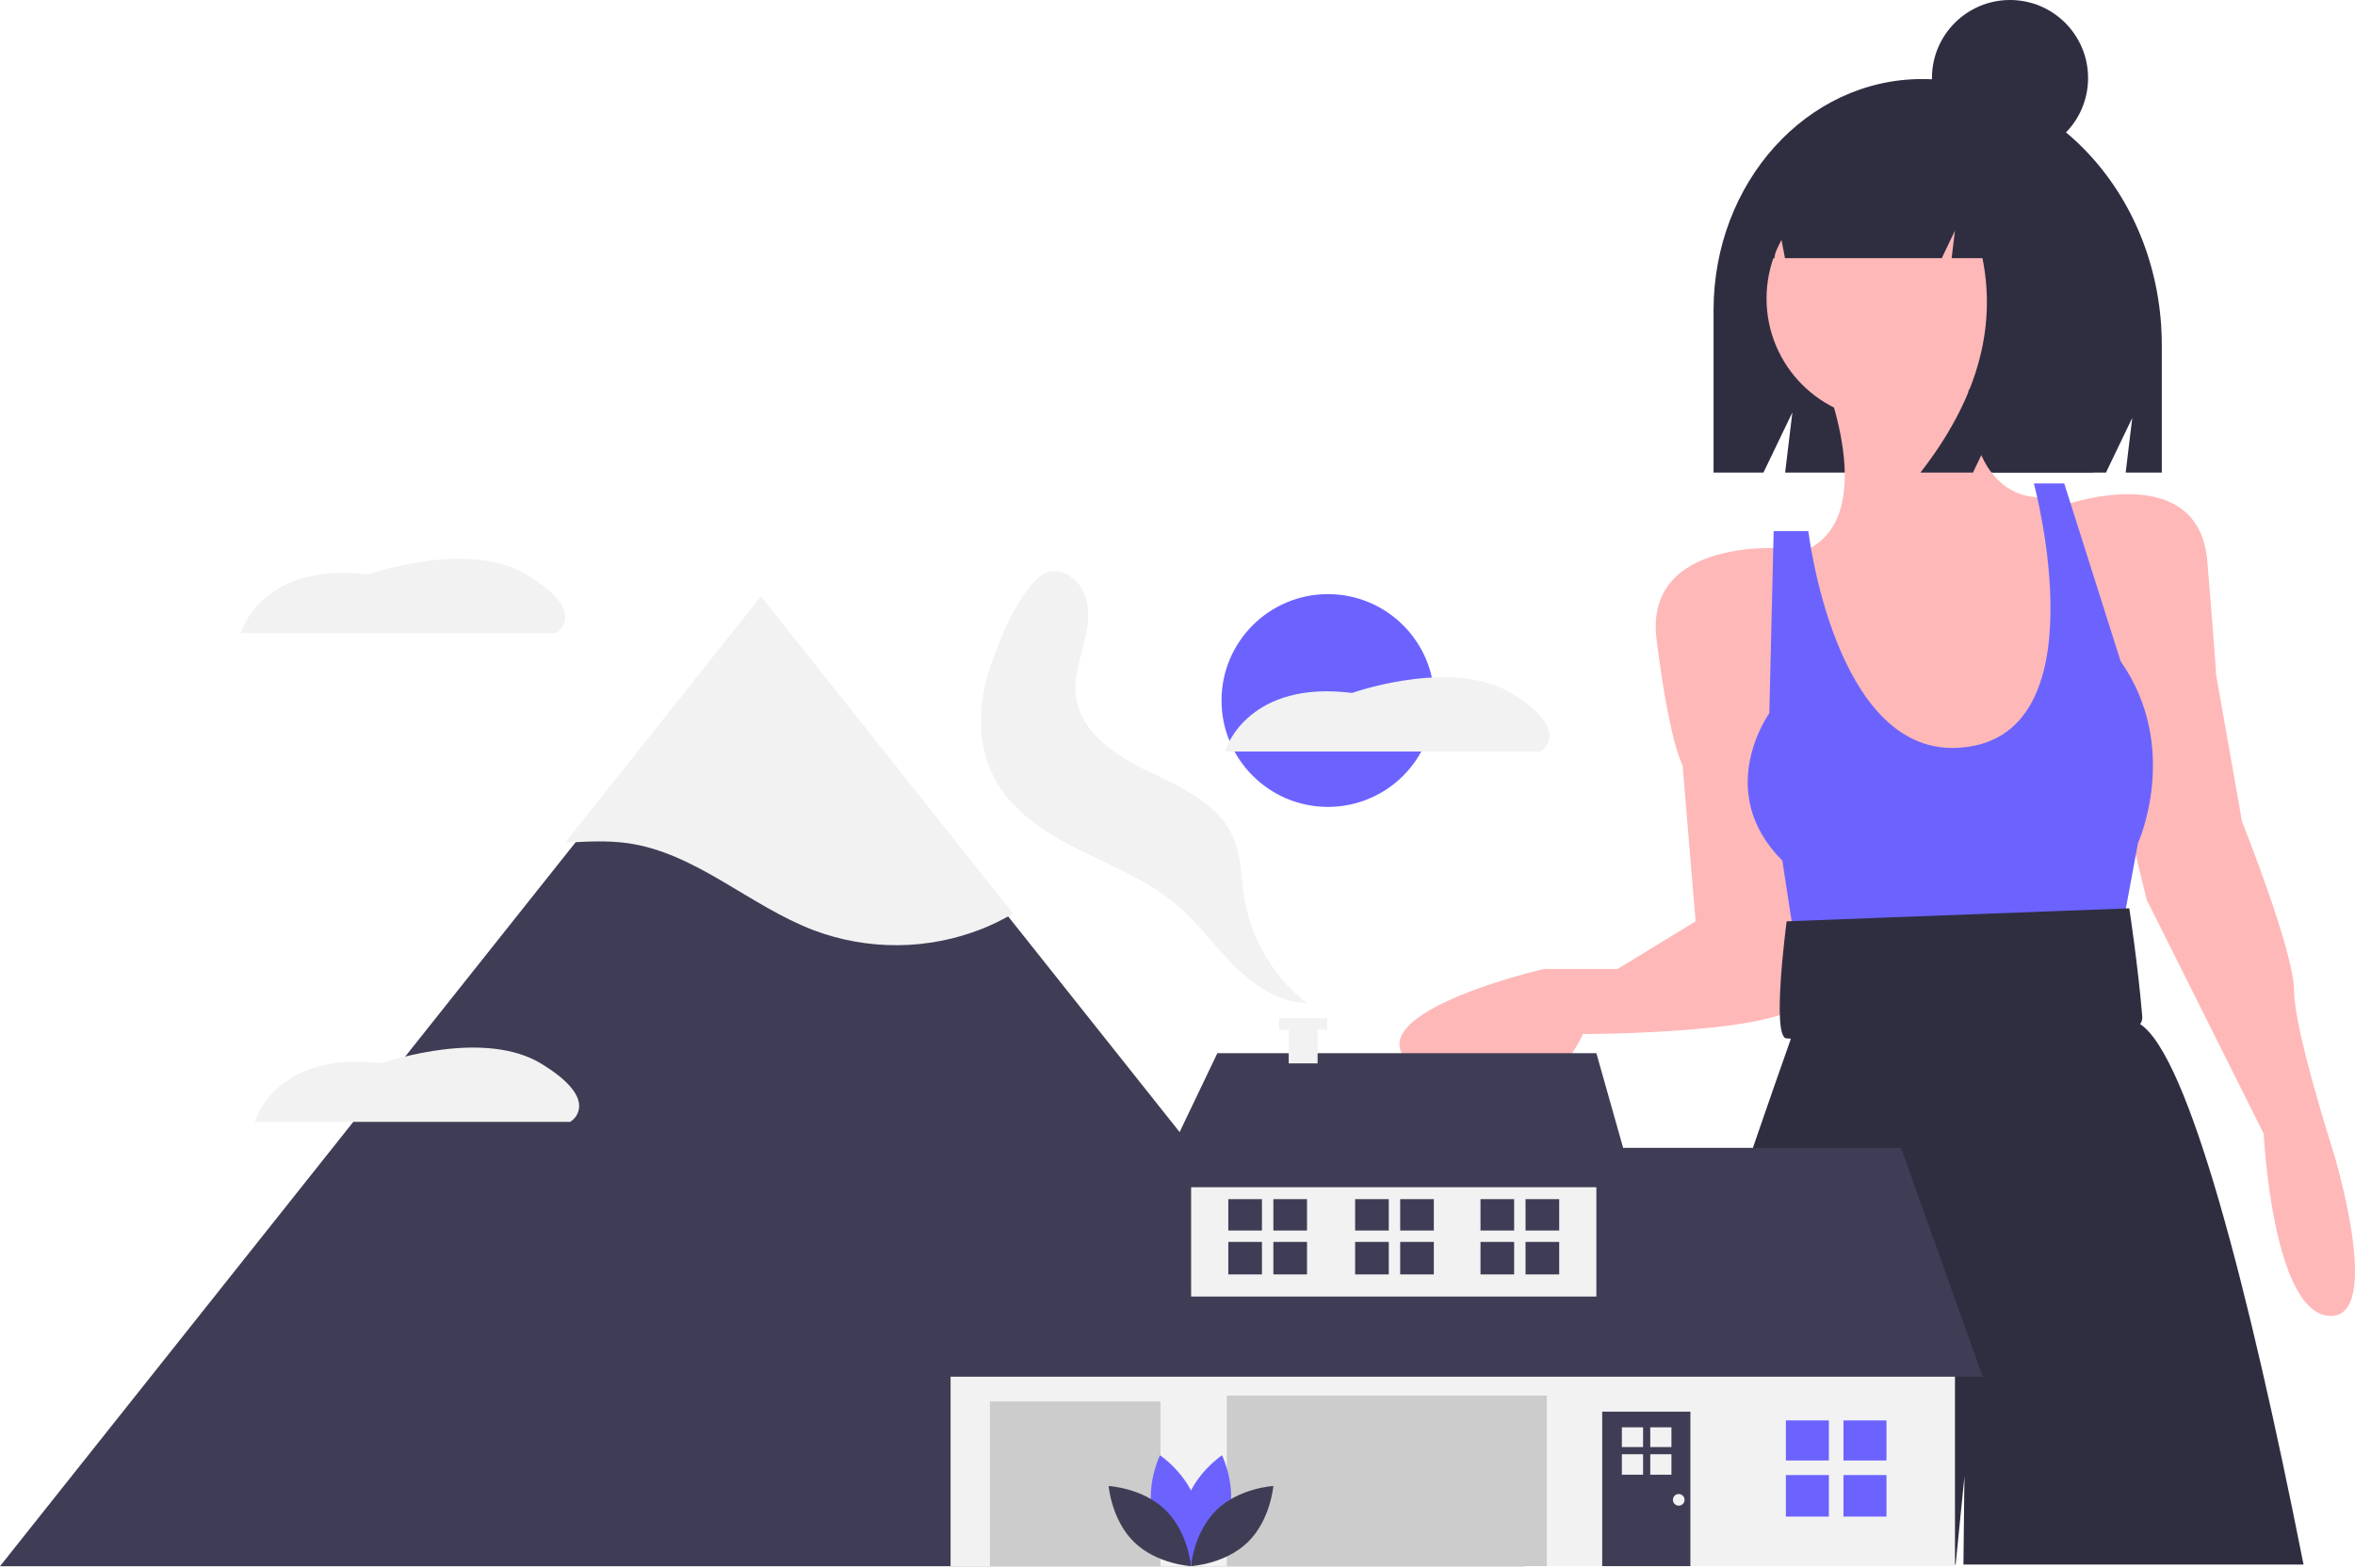 <svg width="506" height="337" viewBox="0 0 506 337" fill="none" xmlns="http://www.w3.org/2000/svg">
<path d="M412.958 16.994H412.957C388.225 16.994 368.176 39.244 368.176 66.692V101.563H378.901L385.11 88.643L383.558 101.563H452.494L458.139 89.817L456.728 101.563H464.489V74.183C464.489 42.598 441.418 16.994 412.958 16.994Z" fill="#2F2E41"/>
<path d="M391.341 79.67C391.341 79.67 405.319 112.283 386.682 118.806L405.319 180.306L437 178.442L445.387 157.942L443.523 127.192L440.728 106.693C440.728 106.693 421.159 111.352 423.023 76.874L391.341 79.67Z" fill="#FFB8B8"/>
<path d="M383.887 117.875C383.887 117.875 353.137 115.079 355.933 137.443C358.728 159.806 361.523 164.465 361.523 164.465L364.319 198.011L347.546 208.26H331.705C331.705 208.26 283.251 219.442 307.478 231.556C331.705 243.669 340.092 222.238 340.092 222.238C340.092 222.238 384.819 222.238 387.614 214.783C390.41 207.329 383.887 117.875 383.887 117.875Z" fill="#FFB8B8"/>
<path d="M443.523 108.556C443.523 108.556 472.409 98.306 474.273 120.67C476.136 143.034 476.136 144.897 476.136 144.897L481.727 176.579C481.727 176.579 492.909 204.533 492.909 212.92C492.909 221.306 501.295 247.397 501.295 247.397C501.295 247.397 512.477 283.737 500.364 282.806C488.25 281.874 486.386 243.669 486.386 243.669L461.227 193.351L453.773 162.602L443.523 108.556Z" fill="#FFB8B8"/>
<path d="M388.546 114.147H381.092L380.16 153.284C380.16 153.284 368.046 170.056 382.955 184.965L386.682 209.192L454.705 206.397L459.364 181.238C459.364 181.238 468.682 160.738 455.637 142.102L443.523 103.897H437C437 103.897 452.108 159.6 420.228 160.738C394.137 161.67 388.546 114.147 388.546 114.147Z" fill="#6C63FF"/>
<path d="M421.867 336.251C421.986 324.401 422.09 317.284 422.09 317.284C422.09 317.284 421.386 324.401 420.193 336.251H347.01C366.348 275.32 384.082 225.244 384.8 223.233C384.804 223.211 384.811 223.189 384.82 223.169L387.078 215.646V215.642L388.034 212.452V212.437L389.044 209.095L390.411 204.534L450.976 202.672L452.669 206.48L458.433 219.44C458.935 219.584 459.409 219.808 459.84 220.103C470.205 226.893 483.145 276.632 494.941 336.251L421.867 336.251Z" fill="#2F2E41"/>
<path d="M457.5 195.215L383.887 198.01C383.887 198.01 380.527 223.169 383.887 223.169C384.819 223.169 461.227 229.692 460.295 218.51C459.364 207.328 457.5 195.215 457.5 195.215Z" fill="#2F2E41"/>
<path d="M405.743 90.342C420.203 90.342 431.925 78.62 431.925 64.161C431.925 49.701 420.203 37.979 405.743 37.979C391.284 37.979 379.562 49.701 379.562 64.161C379.562 78.62 391.284 90.342 405.743 90.342Z" fill="#FFB8B8"/>
<path d="M425.688 30.684C421.192 24.895 414.56 21.227 407.157 21.227H406.278C389.326 21.227 375.585 36.567 375.585 55.488V55.488H381.265L382.182 48.506L383.527 55.488H417.214L420.037 49.581L419.331 55.488H425.958C429.051 70.847 424.608 86.205 412.628 101.563H423.918L429.562 89.749L428.151 101.563H449.671L453.905 74.391C453.905 54.041 442.081 36.785 425.688 30.684Z" fill="#2F2E41"/>
<path d="M431.875 33.545C441.138 33.545 448.648 26.036 448.648 16.773C448.648 7.509 441.138 0 431.875 0C422.612 0 415.102 7.509 415.102 16.773C415.102 26.036 422.612 33.545 431.875 33.545Z" fill="#2F2E41"/>
<path d="M285.324 173.419C297.951 173.419 308.188 163.183 308.188 150.555C308.188 137.927 297.951 127.691 285.324 127.691C272.696 127.691 262.459 137.927 262.459 150.555C262.459 163.183 272.696 173.419 285.324 173.419Z" fill="#6C63FF"/>
<path d="M121.436 132.676C121.428 133.331 121.26 133.975 120.947 134.55C120.633 135.126 120.184 135.616 119.638 135.977L119.487 136.071H51.756L52.028 135.241C52.075 135.094 57.033 120.705 78.983 123.484C81.053 122.776 101.255 116.18 113.348 123.59C118.714 126.879 121.436 129.936 121.436 132.676Z" fill="#F2F2F2"/>
<path d="M229.594 249.736C236.412 249.882 241.835 254.822 241.835 254.822C241.835 254.822 236.205 259.525 229.388 259.379C222.57 259.233 217.147 254.292 217.147 254.292C217.147 254.292 222.777 249.589 229.594 249.736Z" fill="#6C63FF"/>
<path d="M195.321 226.465C201.48 229.391 208.543 227.406 208.543 227.406C208.543 227.406 205.619 220.678 199.46 217.752C193.301 214.826 186.239 216.81 186.239 216.81C186.239 216.81 189.162 223.539 195.321 226.465Z" fill="#6C63FF"/>
<path d="M195.947 223.557C202.738 222.936 208.681 227.236 208.681 227.236C208.681 227.236 203.616 232.542 196.825 233.163C190.035 233.783 184.091 229.483 184.091 229.483C184.091 229.483 189.157 224.177 195.947 223.557Z" fill="#3F3D56"/>
<path d="M220.839 224.733C220.188 231.52 224.462 237.483 224.462 237.483C224.462 237.483 229.79 232.441 230.441 225.653C231.092 218.866 226.819 212.903 226.819 212.903C226.819 212.903 221.49 217.945 220.839 224.733Z" fill="#3F3D56"/>
<path d="M252.819 266.361C249.257 272.176 250.483 279.409 250.483 279.409C250.483 279.409 257.483 277.214 261.045 271.399C264.606 265.584 263.381 258.352 263.381 258.352C263.381 258.352 256.381 260.546 252.819 266.361Z" fill="#3F3D56"/>
<path d="M242.486 329.582L243.005 329.231C241.175 326.576 240.176 323.437 240.135 320.213C240.15 315.497 242.466 311.135 244.706 306.916C245.122 306.133 245.537 305.353 245.935 304.573C247.609 301.392 248.943 298.044 249.914 294.584C253.389 281.67 249.968 266.435 240.763 253.828C233.46 243.828 222.574 235.083 207.483 227.094L207.19 227.648C222.195 235.591 233.011 244.276 240.257 254.198C249.351 266.652 252.736 281.689 249.309 294.421C248.349 297.839 247.031 301.146 245.378 304.288C244.98 305.065 244.567 305.842 244.153 306.623C241.877 310.909 239.524 315.34 239.509 320.212C239.55 323.561 240.586 326.823 242.486 329.582Z" fill="#3F3D56"/>
<path d="M177.736 227.917C181.023 227.917 183.687 225.253 183.687 221.966C183.687 218.679 181.023 216.015 177.736 216.015C174.45 216.015 171.785 218.679 171.785 221.966C171.785 225.253 174.45 227.917 177.736 227.917Z" fill="#3F3D56"/>
<path d="M327.617 336.613H0L5.528 329.657L86.64 227.61L90.374 222.911L123.887 180.747L163.809 130.521L215.185 195.158L327.617 336.613Z" fill="#3F3D56"/>
<path d="M217.681 196.334C215.57 197.586 213.367 198.675 211.09 199.591C199.485 204.203 186.579 204.331 174.885 199.948C161.057 194.699 149.565 183.319 134.925 181.224C130.445 180.584 125.92 180.864 121.391 181.135L163.495 128.162L217.681 196.334Z" fill="#F2F2F2"/>
<path d="M233.252 128.306C234.368 131.756 233.627 135.509 232.718 139.02C231.809 142.53 230.728 146.121 231.193 149.717C232.196 157.488 239.806 162.472 246.869 165.865C253.932 169.257 261.879 172.778 264.991 179.969C266.713 183.946 266.632 188.433 267.302 192.715C268.756 201.754 273.564 209.913 280.766 215.566C274.769 215.424 269.397 211.777 265.151 207.539C260.906 203.3 257.384 198.341 252.816 194.453C246.659 189.213 238.969 186.212 231.742 182.589C224.514 178.966 217.312 174.308 213.571 167.14C209.746 159.813 210.17 150.854 212.847 143.035C214.836 137.227 218.493 128.216 223.202 124.07C226.909 120.807 231.85 123.968 233.252 128.306Z" fill="#F2F2F2"/>
<path d="M420.05 290.867H204.248V336.596H420.05V290.867Z" fill="#F2F2F2"/>
<path d="M197.357 295.879L220.848 246.704H408.461L426.001 295.879H197.357Z" fill="#3F3D56"/>
<path d="M343 249.837H255.928V278.652H343V249.837Z" fill="#F2F2F2"/>
<path d="M261.565 226.346L247.784 255.161H351.143L343 226.346H261.565Z" fill="#3F3D56"/>
<path d="M332.351 299.95H263.601V336.596H332.351V299.95Z" fill="#CCCCCC"/>
<path d="M249.35 301.203H212.705V336.596H249.35V301.203Z" fill="#CCCCCC"/>
<path d="M363.202 303.396H344.253V336.596H363.202V303.396Z" fill="#3F3D56"/>
<path d="M392.957 305.275H383.717V313.888H392.957V305.275Z" fill="#6C63FF"/>
<path d="M405.329 305.275H396.089V313.888H405.329V305.275Z" fill="#6C63FF"/>
<path d="M392.957 317.02H383.717V325.947H392.957V317.02Z" fill="#6C63FF"/>
<path d="M405.329 317.02H396.089V325.947H405.329V317.02Z" fill="#6C63FF"/>
<path d="M271.146 257.722H263.915V264.463H271.146V257.722Z" fill="#3F3D56"/>
<path d="M280.828 257.722H273.597V264.463H280.828V257.722Z" fill="#3F3D56"/>
<path d="M271.146 266.914H263.915V273.899H271.146V266.914Z" fill="#3F3D56"/>
<path d="M280.828 266.914H273.597V273.899H280.828V266.914Z" fill="#3F3D56"/>
<path d="M325.331 257.722H318.1V264.463H325.331V257.722Z" fill="#3F3D56"/>
<path d="M335.013 257.722H327.782V264.463H335.013V257.722Z" fill="#3F3D56"/>
<path d="M325.331 266.914H318.1V273.899H325.331V266.914Z" fill="#3F3D56"/>
<path d="M335.013 266.914H327.782V273.899H335.013V266.914Z" fill="#3F3D56"/>
<path d="M298.395 257.722H291.164V264.463H298.395V257.722Z" fill="#3F3D56"/>
<path d="M308.077 257.722H300.846V264.463H308.077V257.722Z" fill="#3F3D56"/>
<path d="M298.395 266.914H291.164V273.899H298.395V266.914Z" fill="#3F3D56"/>
<path d="M308.077 266.914H300.846V273.899H308.077V266.914Z" fill="#3F3D56"/>
<path d="M353.034 306.759H348.481V311.003H353.034V306.759Z" fill="#F2F2F2"/>
<path d="M359.13 306.759H354.577V311.003H359.13V306.759Z" fill="#F2F2F2"/>
<path d="M353.034 312.547H348.481V316.945H353.034V312.547Z" fill="#F2F2F2"/>
<path d="M359.13 312.547H354.577V316.945H359.13V312.547Z" fill="#F2F2F2"/>
<path d="M360.696 323.597C361.388 323.597 361.949 323.037 361.949 322.345C361.949 321.653 361.388 321.092 360.696 321.092C360.005 321.092 359.444 321.653 359.444 322.345C359.444 323.037 360.005 323.597 360.696 323.597Z" fill="#F2F2F2"/>
<path d="M285.168 218.834H274.832V221.318H276.899V228.544H283.101V221.318H285.168V218.834Z" fill="#F2F2F2"/>
<path d="M263.997 325.943C262.216 332.525 256.117 336.602 256.117 336.602C256.117 336.602 252.905 330.007 254.686 323.424C256.467 316.842 262.566 312.766 262.566 312.766C262.566 312.766 265.778 319.361 263.997 325.943Z" fill="#6C63FF"/>
<path d="M247.798 325.943C249.579 332.525 255.678 336.602 255.678 336.602C255.678 336.602 258.89 330.007 257.11 323.424C255.329 316.842 249.23 312.766 249.23 312.766C249.23 312.766 246.018 319.361 247.798 325.943Z" fill="#6C63FF"/>
<path d="M250.415 324.528C255.301 329.285 255.898 336.596 255.898 336.596C255.898 336.596 248.573 336.196 243.687 331.44C238.801 326.684 238.204 319.372 238.204 319.372C238.204 319.372 245.529 319.772 250.415 324.528Z" fill="#3F3D56"/>
<path d="M261.381 324.528C256.495 329.285 255.898 336.596 255.898 336.596C255.898 336.596 263.223 336.196 268.109 331.44C272.995 326.684 273.592 319.372 273.592 319.372C273.592 319.372 266.267 319.772 261.381 324.528Z" fill="#3F3D56"/>
<path d="M332.931 158.122C332.924 158.777 332.756 159.421 332.442 159.996C332.129 160.572 331.68 161.062 331.134 161.424L330.983 161.517H263.252L263.524 160.687C263.571 160.54 268.529 146.151 290.479 148.93C292.549 148.222 312.751 141.626 324.844 149.036C330.21 152.325 332.931 155.382 332.931 158.122Z" fill="#F2F2F2"/>
<path d="M124.437 237.722C124.429 238.377 124.261 239.02 123.948 239.596C123.634 240.171 123.185 240.661 122.639 241.023L122.489 241.117H54.757L55.03 240.287C55.077 240.14 60.035 225.751 81.984 228.529C84.055 227.821 104.257 221.225 116.35 228.635C121.715 231.924 124.437 234.981 124.437 237.722Z" fill="#F2F2F2"/>
</svg>

